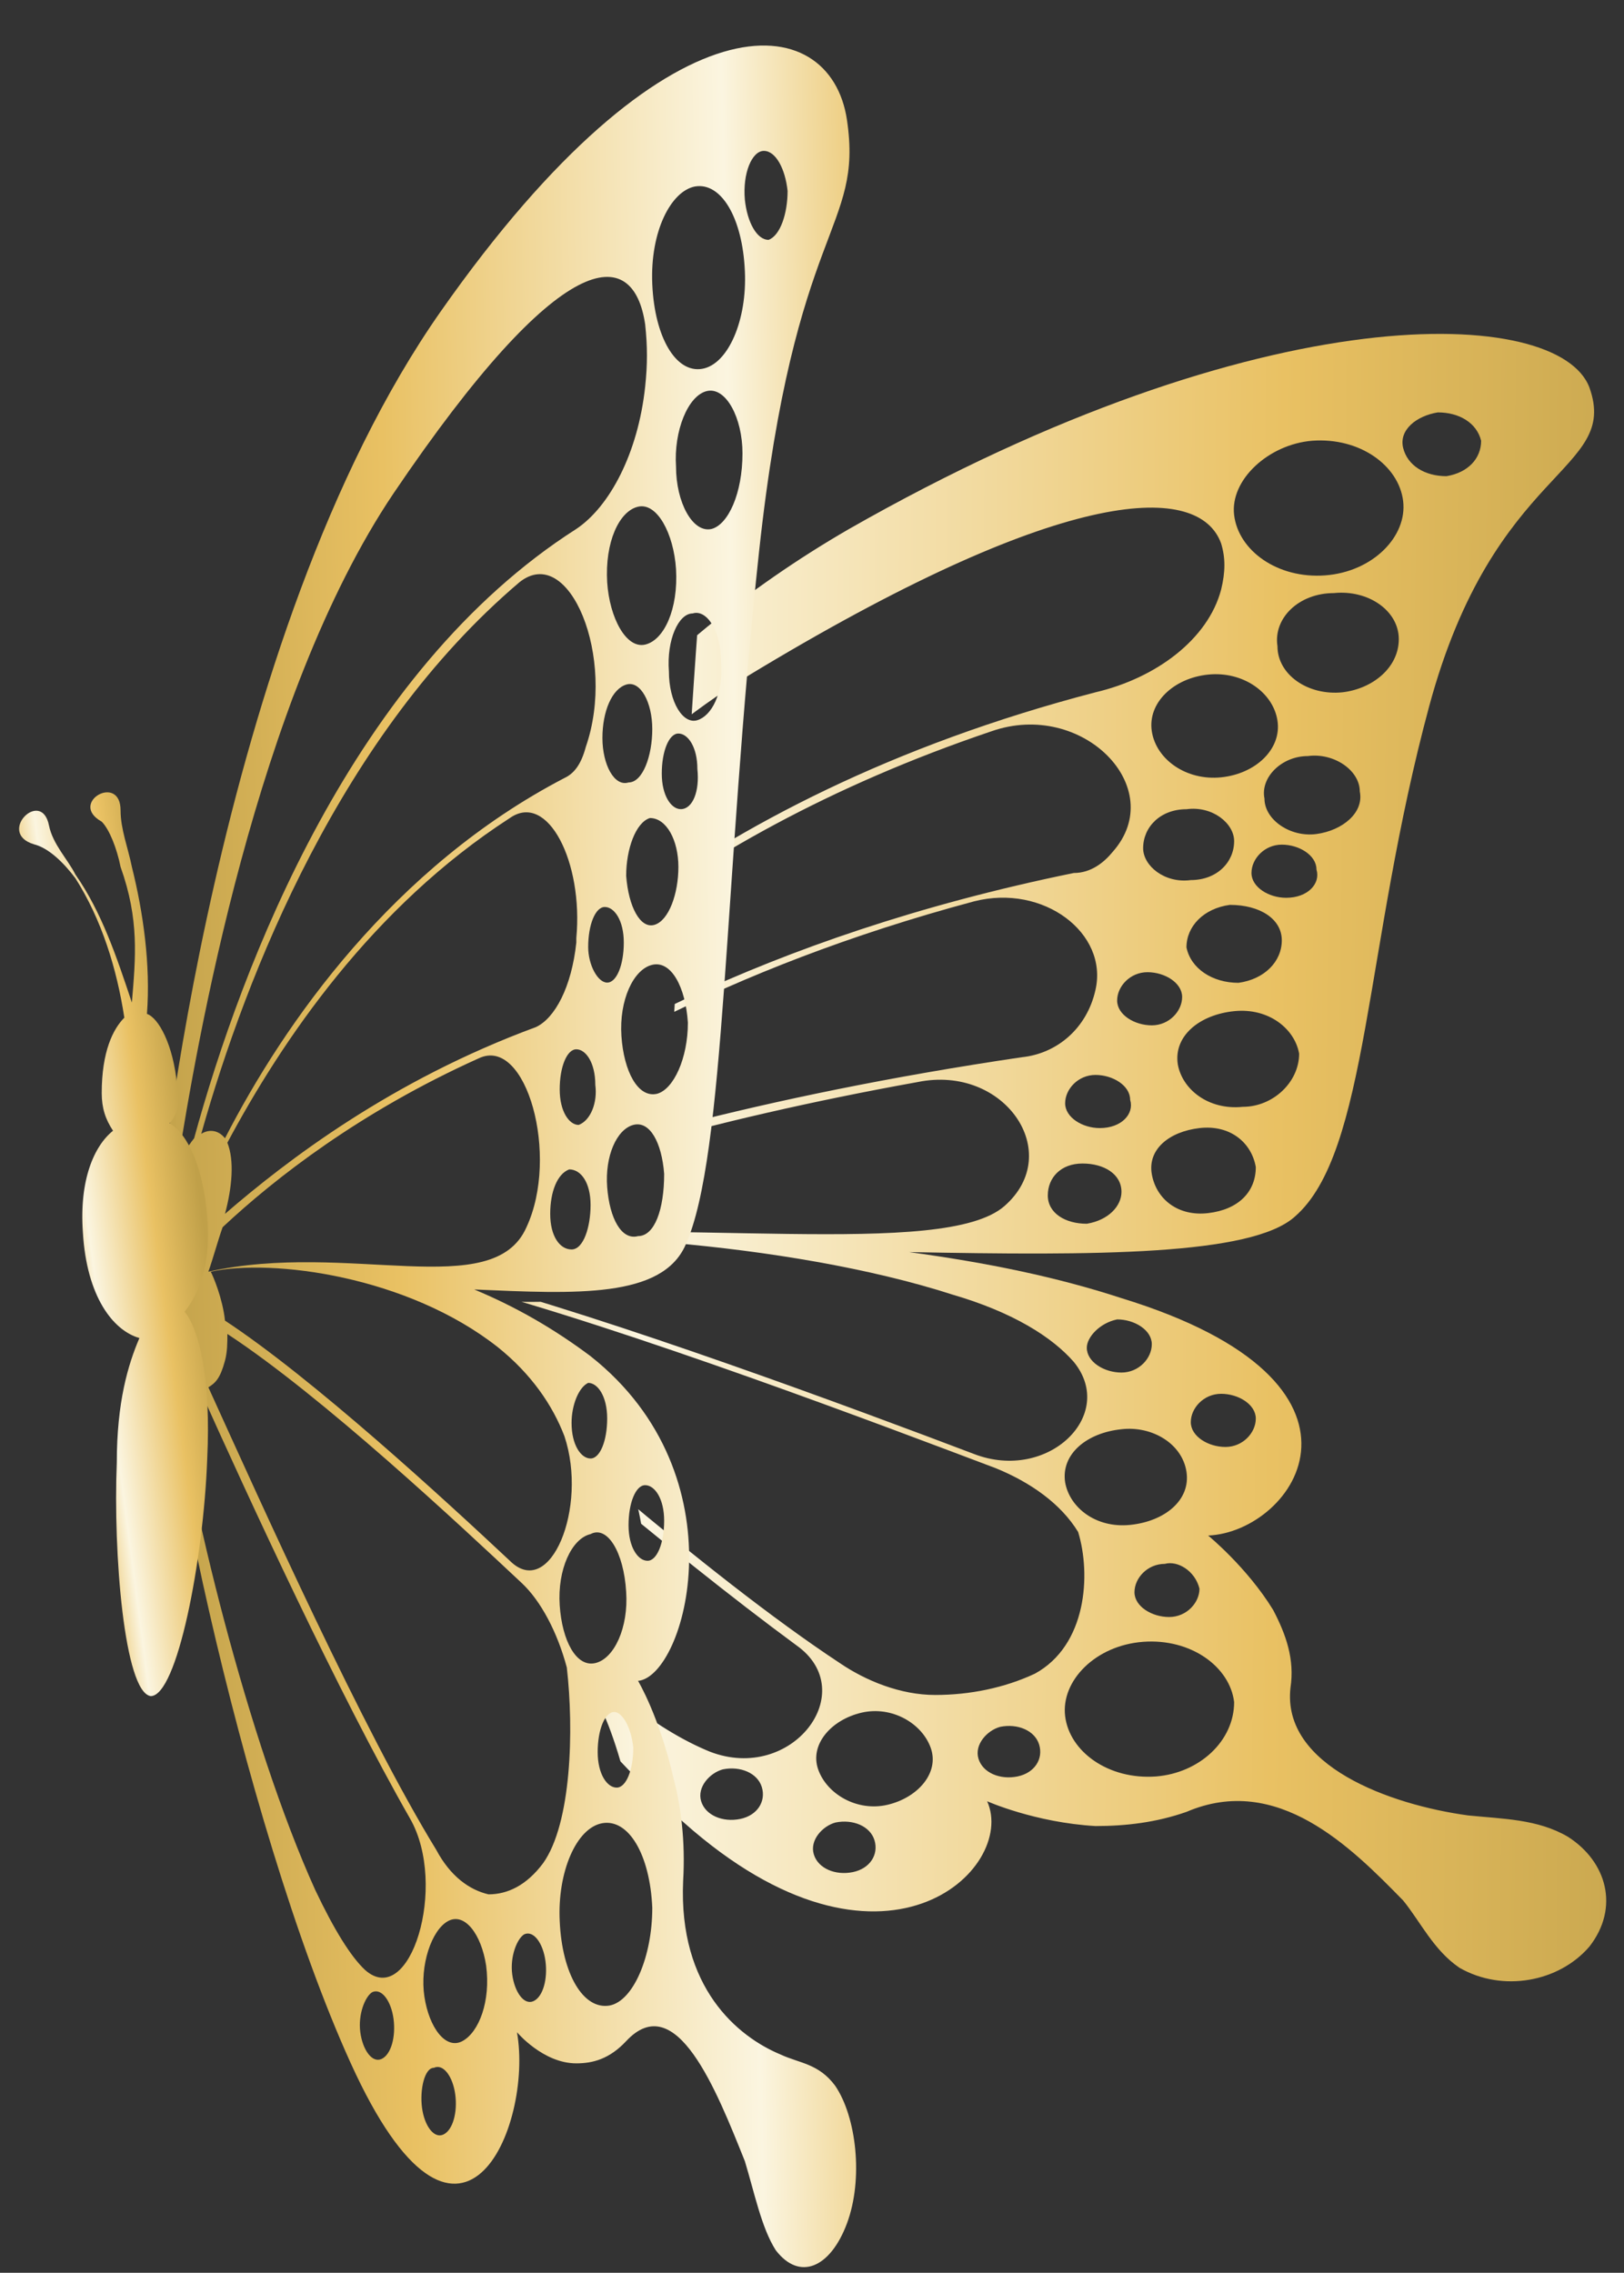 <?xml version="1.0" encoding="utf-8"?>
<!-- Generator: Adobe Illustrator 26.5.0, SVG Export Plug-In . SVG Version: 6.00 Build 0)  -->
<svg version="1.1" id="圖層_1" xmlns="http://www.w3.org/2000/svg" xmlns:xlink="http://www.w3.org/1999/xlink" x="0px" y="0px"
	 viewBox="0 0 43.1 60.3" style="enable-background:new 0 0 43.1 60.3;" xml:space="preserve">
<rect x="0" y="0" width="43.1" height="60.3" fill="#333333" stroke="none"/>
<style type="text/css">

@keyframes an {
  to {
    transform: translateY(0);
  }
}
	.b1{
    transform: scale(.63,1.18);
    transform-origin: 9% 49%;
  animation: an 1s infinite alternate  ;}
	.b2{
    transform: scale(1.15,0.94);
    transform-origin: -5% 53%;
  animation: an 1s infinite alternate  ;}
	.b3{
    transform: scale(0.47,1.32);
    transform-origin: 9% 49%;
  animation: an 1s infinite alternate  ;}



</style>
<g>
	<defs>
		<path id="b1a" class="b3" d="M12.5,50.9c4.6,5.4,7.7,1.4,7-0.7l0,0
			c0,0,1.1,0.7,2.5,0.7c0.7,0,1.4-0.1,2.1-0.5c2.1-1.2,3.8,1.1,5,2.7c0.4,0.7,0.7,1.5,1.3,2c1,0.7,2.3,0.4,3-0.6
			c0.7-1,0.4-2.5-0.5-3.2c-0.7-0.5-1.5-0.5-2.3-0.7c-1.8-0.4-4.3-1.5-4.1-3.9c0.1-0.9-0.1-1.7-0.4-2.3c-0.6-1.4-1.5-2.2-1.5-2.2
			c2-0.1,4.4-4.6-2-7.3c-1.5-0.6-3.1-1.1-4.9-1.5c4.3,0.1,7.9,0.2,8.9-1c1.7-2,1.6-8.2,3.1-15.6c1.5-7.4,4.4-7.2,3.7-9.7h49.6v53.1
			H12.5V50.9z"/>
	</defs>
	<clipPath id="b1">
		<use xlink:href="#b1a"  style="overflow:visible;"/>
	</clipPath>
	
		<linearGradient id="b2c" gradientUnits="userSpaceOnUse" x1="7.444" y1="30.368" x2="39.857" y2="30.629">
		<stop  offset="0" style="stop-color:#E9C163"/>
		<stop  offset="0.22" style="stop-color:#FBF5E0"/>
		<stop  offset="0.67" style="stop-color:#E9C163"/>
		<stop  offset="1" style="stop-color:#C0A049"/>
	</linearGradient>
	
		<path class="b2" style="clip-path:url(#b1);fill:url(#b2c);" d="
		M35.9,49.8c-0.7-0.5-1.5-0.5-2.3-0.6c-1.8-0.3-4.3-1.4-4.1-3.6c0.1-0.8-0.1-1.5-0.4-2.2c-0.6-1.2-1.5-2.1-1.5-2.1
		c2-0.1,4.4-4.3-2-6.7c-1.5-0.6-3.1-1-4.9-1.3c4.3,0.1,7.9,0.1,8.9-1c1.7-1.8,1.6-7.6,3.1-14.4c1.5-6.8,4.4-6.6,3.7-9
		c-0.7-2.3-7.5-2.7-17.1,4C9.7,19.7,7.4,31.7,7.4,31.7l0,0c-0.2,0.8,0.1,1.2,0.5,1.5c-0.1,0.1-0.2,0.1-0.2,0.2
		c-0.9,1.4,3.1,11,7.8,16c4.6,5,7.7,1.3,7-0.6l0,0c0,0,1.1,0.6,2.5,0.7c0.7,0,1.4-0.1,2.1-0.4c2.1-1.1,3.8,1,5,2.5
		c0.4,0.6,0.7,1.4,1.3,1.9c1,0.7,2.3,0.4,3-0.6C37.1,51.8,36.8,50.5,35.9,49.8z M27.9,37.3c0.4,0,0.8,0.3,0.8,0.7
		c0,0.4-0.3,0.8-0.7,0.8c-0.4,0-0.8-0.3-0.8-0.7C27.2,37.7,27.5,37.3,27.9,37.3z M27.4,42.8c0,0.4-0.3,0.8-0.7,0.8
		c-0.4,0-0.8-0.3-0.8-0.7c0-0.4,0.3-0.8,0.7-0.8C26.9,42,27.3,42.3,27.4,42.8z M27.1,39.5c0.1,0.8-0.5,1.4-1.3,1.5
		c-0.8,0.1-1.4-0.5-1.5-1.2c-0.1-0.8,0.5-1.4,1.3-1.5C26.3,38.2,27,38.7,27.1,39.5z M25.5,35.2c0.4,0,0.8,0.3,0.8,0.7
		c0,0.4-0.3,0.8-0.7,0.8c-0.4,0-0.8-0.3-0.8-0.7C24.8,35.7,25.1,35.3,25.5,35.2z M21.7,34.5c1.4,0.5,2.3,1.2,2.8,1.9
		c1,1.5-0.6,3.4-2.3,2.6l0,0c-2.8-1.3-8.3-3.8-12-5c-0.1-0.5-0.5-0.9-0.6-1C12.2,32.6,17.9,33,21.7,34.5z M22.9,32
		c-1.4,1.5-7.5,0.3-13.4,0.9c0.2-0.3,0.4-0.6,0.6-0.9c2.2-1,5.8-2.4,10.8-3.5l0,0C22.9,28,24.3,30.5,22.9,32z M9.2,30
		c1.9-3.3,5.9-8.3,13.4-11.4c2.1-0.9,4.1,1.6,2.8,3.4c-0.2,0.3-0.5,0.6-0.9,0.6c-7.2,1.8-11.8,5.1-14.3,7.5
		C9.9,29.9,9.5,29.9,9.2,30z M23.3,27.8c-6.1,1.1-10.5,2.7-13.1,3.9c0.3-0.6,0.4-1.1,0.1-1.5c2.3-2.1,6.1-4.9,11.9-6.8
		c1.6-0.5,3.1,0.9,2.8,2.5c0,0,0,0,0,0l0,0C24.8,27,24.1,27.7,23.3,27.8z M24.8,32.5c-0.5,0-0.9-0.3-0.9-0.8c0-0.5,0.3-0.9,0.8-0.9
		c0.5,0,0.9,0.3,0.9,0.8C25.6,32,25.3,32.4,24.8,32.5z M25.1,29.8c-0.4,0-0.8-0.3-0.8-0.7c0-0.4,0.3-0.8,0.7-0.8
		c0.4,0,0.8,0.3,0.8,0.7C25.9,29.4,25.6,29.8,25.1,29.8z M25.5,26.2c0-0.4,0.3-0.8,0.7-0.8c0.4,0,0.8,0.3,0.8,0.7
		c0,0.4-0.3,0.8-0.7,0.8C25.9,26.9,25.5,26.6,25.5,26.2z M27.1,20.8c0.6-0.1,1.1,0.4,1.1,0.9c0,0.6-0.4,1.1-1,1.1
		c-0.6,0.1-1.1-0.4-1.1-0.9C26.1,21.3,26.5,20.8,27.1,20.8z M26.3,18.6c-0.1-0.8,0.5-1.5,1.3-1.6c0.8-0.1,1.5,0.5,1.6,1.3
		c0.1,0.8-0.5,1.5-1.3,1.6C27.1,20,26.4,19.4,26.3,18.6z M29.3,24.5c0,0.6-0.4,1.1-1,1.2c-0.6,0-1.1-0.4-1.2-1c0-0.6,0.4-1.1,1-1.2
		C28.8,23.5,29.3,23.9,29.3,24.5z M27.6,32.2c-0.7,0.1-1.2-0.4-1.3-1.1c-0.1-0.7,0.4-1.2,1.1-1.3c0.7-0.1,1.2,0.4,1.3,1.1
		C28.7,31.6,28.3,32.1,27.6,32.2z M28.4,29.2c-0.8,0.1-1.4-0.5-1.5-1.2c-0.1-0.8,0.5-1.4,1.3-1.5c0.8-0.1,1.4,0.5,1.5,1.2
		C29.7,28.5,29.1,29.2,28.4,29.2z M29.4,23.3c-0.4,0-0.8-0.3-0.8-0.7c0-0.4,0.3-0.8,0.7-0.8c0.4,0,0.8,0.3,0.8,0.7
		C30.2,22.9,29.9,23.3,29.4,23.3z M30.1,21.5c-0.6,0.1-1.2-0.4-1.2-1c-0.1-0.6,0.4-1.2,1-1.2c0.6-0.1,1.2,0.4,1.2,1
		C31.2,20.9,30.7,21.4,30.1,21.5z M30.7,17.5c-0.8,0.1-1.5-0.5-1.5-1.3c-0.1-0.8,0.5-1.5,1.3-1.5c0.8-0.1,1.5,0.5,1.5,1.3
		C32,16.8,31.4,17.4,30.7,17.5z M32.9,9.6c0.5,0,0.9,0.3,1,0.8c0,0.5-0.3,0.9-0.8,1c-0.5,0-0.9-0.3-1-0.8C32,10.1,32.4,9.7,32.9,9.6
		z M30,10.4c1.1-0.1,2,0.7,2.1,1.7c0.1,1-0.7,2-1.8,2.1c-1.1,0.1-2-0.7-2.1-1.7S29,10.5,30,10.4z M17.3,16.8
		c7.1-5.2,10.1-5.2,10.6-3.5c0.1,0.4,0.1,0.8,0,1.3c-0.3,1.4-1.5,2.5-2.9,2.9c-9.4,3-14.1,9.1-16.1,12.7c-0.3,0.2-0.5,0.4-0.7,0.6
		C9,28.2,11.5,21,17.3,16.8z M16.8,49.3c-0.4,0.1-0.8-0.1-0.9-0.5c-0.1-0.4,0.2-0.8,0.5-0.9c0.4-0.1,0.8,0.1,0.9,0.5
		C17.4,48.8,17.2,49.2,16.8,49.3z M16.1,47.4c-0.6-0.3-1.3-0.8-2.1-1.6c-2.8-3-5.3-8.2-5.9-10.8c0,0,0.6,0.4,1.1,0.4
		c2.1,2.3,5.9,6.3,8.9,9l0,0C19.6,45.7,18,48.3,16.1,47.4z M19.4,50.8c-0.4,0.1-0.8-0.1-0.9-0.5c-0.1-0.4,0.2-0.8,0.5-0.9
		c0.4-0.1,0.8,0.1,0.9,0.5C20,50.3,19.8,50.7,19.4,50.8z M20.2,48.9c-0.7,0.2-1.4-0.3-1.6-1c-0.2-0.7,0.3-1.4,1-1.6
		c0.7-0.2,1.4,0.3,1.6,1C21.4,48,20.9,48.7,20.2,48.9z M23.2,48.1c-0.4,0.1-0.8-0.1-0.9-0.5c-0.1-0.4,0.2-0.8,0.5-0.9
		c0.4-0.1,0.8,0.1,0.9,0.5C23.8,47.6,23.6,48,23.2,48.1z M23.6,45.2c-0.7,0.4-1.5,0.6-2.3,0.6c0,0,0,0,0,0c-0.8,0-1.6-0.4-2.2-0.9
		c-3.1-2.5-7.3-7.1-9.6-9.6c0.3-0.1,0.5-0.2,0.7-0.5c0.1-0.2,0.1-0.4,0.1-0.6c4,1.3,9.8,4,12.4,5.2c0.8,0.4,1.5,1,1.9,1.8
		c0,0,0,0,0,0C24.9,42.4,24.8,44.4,23.6,45.2z M26.4,48.1c-1.1,0.1-2-0.7-2.1-1.7c-0.1-1,0.7-2,1.8-2.1c1.1-0.1,2,0.7,2.1,1.7
		C28.2,47.1,27.4,48,26.4,48.1z"/>
</g>
<linearGradient id="b1c" gradientUnits="userSpaceOnUse" x1="36.139" y1="30.385" x2="3.763" y2="31.566">
	<stop  offset="0" style="stop-color:#E9C163"/>
	<stop  offset="0.22" style="stop-color:#FBF5E0"/>
	<stop  offset="0.67" style="stop-color:#E9C163"/>
	<stop  offset="1" style="stop-color:#C0A049"/>
</linearGradient>
<path class="b1" style="fill:url(#b1c);" d="M32.9,51.4c-0.7-0.5-1.5-0.5-2.3-0.7
	c-1.8-0.4-4.3-1.5-4.1-3.9c0.1-0.9-0.1-1.7-0.4-2.3c-0.6-1.4-1.5-2.2-1.5-2.2c2-0.1,4.4-4.6-2-7.3c-1.5-0.6-3.1-1.1-4.9-1.5
	c4.3,0.1,7.9,0.2,8.9-1c1.7-2,1.6-8.2,3.1-15.6c1.5-7.4,4.4-7.2,3.7-9.7c-0.7-2.5-7.5-3-17.1,4.3C6.7,18.8,4.4,31.8,4.4,31.8l0,0
	c-0.2,0.9,0.1,1.4,0.5,1.6c-0.1,0.1-0.2,0.1-0.2,0.2C3.8,35,7.9,45.5,12.5,50.9c4.6,5.4,7.7,1.4,7-0.7l0,0c0,0,1.1,0.7,2.5,0.7
	c0.7,0,1.4-0.1,2.1-0.5c2.1-1.2,3.8,1.1,5,2.7c0.4,0.7,0.7,1.5,1.3,2c1,0.7,2.3,0.4,3-0.6C34.1,53.5,33.8,52.1,32.9,51.4z
	 M24.9,37.9c0.4,0,0.8,0.3,0.8,0.8c0,0.5-0.3,0.9-0.7,0.9c-0.4,0-0.8-0.3-0.8-0.8C24.2,38.3,24.5,37.9,24.9,37.9z M24.4,43.8
	c0,0.5-0.3,0.9-0.7,0.9c-0.4,0-0.8-0.3-0.8-0.8c0-0.5,0.3-0.9,0.7-0.9C23.9,43,24.3,43.3,24.4,43.8z M24.1,40.3
	c0.1,0.8-0.5,1.5-1.3,1.6c-0.8,0.1-1.4-0.5-1.5-1.3c-0.1-0.8,0.5-1.5,1.3-1.6C23.3,38.8,24,39.4,24.1,40.3z M22.5,35.6
	c0.4,0,0.8,0.3,0.8,0.8c0,0.5-0.3,0.9-0.7,0.9c-0.4,0-0.8-0.3-0.8-0.8C21.8,36.1,22.1,35.7,22.5,35.6z M18.7,34.8
	c1.4,0.6,2.3,1.3,2.8,2c1,1.6-0.6,3.7-2.3,2.8l0,0c-2.8-1.4-8.3-4.1-12-5.4c-0.1-0.5-0.5-1-0.6-1.1C9.2,32.8,14.9,33.2,18.7,34.8z
	 M19.9,32.1c-1.4,1.7-7.5,0.3-13.4,1c0.2-0.3,0.4-0.7,0.6-1c2.2-1.1,5.8-2.6,10.8-3.8l0,0C19.9,27.8,21.3,30.5,19.9,32.1z M6.2,30
	c1.9-3.6,5.9-9,13.4-12.4c2.1-0.9,4.1,1.7,2.8,3.7c-0.2,0.4-0.5,0.6-0.9,0.7c-7.2,2-11.8,5.5-14.3,8.1C6.9,29.9,6.5,29.9,6.2,30z
	 M20.3,27.6c-6.1,1.2-10.5,3-13.1,4.2c0.3-0.6,0.4-1.2,0.1-1.6c2.3-2.3,6.1-5.3,11.9-7.3c1.6-0.6,3.1,1,2.8,2.7c0,0,0,0.1,0,0.1l0,0
	C21.8,26.7,21.1,27.4,20.3,27.6z M21.8,32.6c-0.5,0-0.9-0.3-0.9-0.8c0-0.5,0.3-0.9,0.8-1c0.5,0,0.9,0.3,0.9,0.8
	C22.6,32.1,22.3,32.6,21.8,32.6z M22.1,29.8c-0.4,0-0.8-0.3-0.8-0.8c0-0.5,0.3-0.9,0.7-0.9c0.4,0,0.8,0.3,0.8,0.8
	C22.9,29.3,22.6,29.7,22.1,29.8z M22.5,25.8c0-0.5,0.3-0.9,0.7-0.9c0.4,0,0.8,0.3,0.8,0.8c0,0.5-0.3,0.9-0.7,0.9
	C22.9,26.6,22.5,26.2,22.5,25.8z M24.1,19.9c0.6-0.1,1.1,0.4,1.1,1c0,0.6-0.4,1.2-1,1.2c-0.6,0.1-1.1-0.4-1.1-1
	C23.1,20.5,23.5,20,24.1,19.9z M23.3,17.6c-0.1-0.9,0.5-1.6,1.3-1.7c0.8-0.1,1.5,0.6,1.6,1.4c0.1,0.9-0.5,1.6-1.3,1.7
	C24.1,19.1,23.4,18.4,23.3,17.6z M26.3,24c0,0.6-0.4,1.2-1,1.3c-0.6,0.1-1.1-0.4-1.2-1.1c0-0.6,0.4-1.2,1-1.3
	C25.8,22.9,26.3,23.4,26.3,24z M24.6,32.3c-0.7,0.1-1.2-0.4-1.3-1.1c-0.1-0.7,0.4-1.3,1.1-1.4c0.7-0.1,1.2,0.4,1.3,1.1
	C25.7,31.7,25.3,32.3,24.6,32.3z M25.4,29.1c-0.8,0.1-1.4-0.5-1.5-1.3c-0.1-0.8,0.5-1.5,1.3-1.6c0.8-0.1,1.4,0.5,1.5,1.3
	C26.7,28.3,26.1,29,25.4,29.1z M26.4,22.7c-0.4,0-0.8-0.3-0.8-0.8c0-0.5,0.3-0.9,0.7-0.9c0.4,0,0.8,0.3,0.8,0.8
	C27.2,22.3,26.9,22.7,26.4,22.7z M27.1,20.7c-0.6,0.1-1.2-0.4-1.2-1.1c-0.1-0.7,0.4-1.3,1-1.3c0.6-0.1,1.2,0.4,1.2,1.1
	C28.2,20.1,27.7,20.6,27.1,20.7z M27.7,16.4c-0.8,0.1-1.5-0.6-1.5-1.4c-0.1-0.8,0.5-1.6,1.3-1.7c0.8-0.1,1.5,0.6,1.5,1.4
	C29,15.6,28.4,16.3,27.7,16.4z M29.9,7.9c0.5,0,0.9,0.4,1,0.9c0,0.5-0.3,1-0.8,1.1c-0.5,0-0.9-0.4-1-0.9C29,8.4,29.4,7.9,29.9,7.9z
	 M27,8.7c1.1-0.1,2,0.7,2.1,1.9c0.1,1.1-0.7,2.1-1.8,2.2c-1.1,0.1-2-0.7-2.1-1.9S26,8.8,27,8.7z M14.3,15.6
	c7.1-5.6,10.1-5.6,10.6-3.8c0.1,0.5,0.1,0.9,0,1.4c-0.3,1.5-1.5,2.7-2.9,3.2c-9.4,3.2-14.1,9.8-16.1,13.7c-0.3,0.2-0.5,0.4-0.7,0.6
	C6,28,8.5,20.2,14.3,15.6z M13.8,50.8c-0.4,0.1-0.8-0.2-0.9-0.6c-0.1-0.4,0.2-0.8,0.5-0.9c0.4-0.1,0.8,0.2,0.9,0.6
	C14.4,50.3,14.2,50.7,13.8,50.8z M13.1,48.8c-0.6-0.3-1.3-0.9-2.1-1.8C8.2,43.7,5.6,38.1,5,35.3c0,0,0.6,0.4,1.1,0.4
	c2.1,2.5,5.9,6.9,8.9,9.7l0,0C16.6,46.9,15,49.7,13.1,48.8z M16.4,52.5c-0.4,0.1-0.8-0.2-0.9-0.6C15.4,51.5,15.6,51,16,51
	c0.4-0.1,0.8,0.2,0.9,0.6C17,52,16.8,52.4,16.4,52.5z M17.2,50.4c-0.7,0.2-1.4-0.3-1.6-1c-0.2-0.7,0.3-1.5,1-1.7
	c0.7-0.2,1.4,0.3,1.6,1C18.4,49.5,17.9,50.2,17.2,50.4z M20.2,49.5c-0.4,0.1-0.8-0.2-0.9-0.6c-0.1-0.4,0.2-0.8,0.5-0.9
	c0.4-0.1,0.8,0.2,0.9,0.6C20.8,49,20.6,49.4,20.2,49.5z M20.6,46.4c-0.7,0.5-1.5,0.7-2.3,0.7c0,0,0,0,0,0c-0.8-0.1-1.6-0.4-2.2-1
	c-3.1-2.7-7.3-7.7-9.6-10.4c0.3-0.1,0.5-0.2,0.7-0.6c0.1-0.2,0.1-0.4,0.1-0.6c4,1.4,9.8,4.3,12.4,5.6c0.8,0.4,1.5,1.1,1.9,1.9
	c0,0,0,0,0,0C21.9,43.4,21.8,45.5,20.6,46.4z M23.4,49.6c-1.1,0.1-2-0.7-2.1-1.9c-0.1-1.1,0.7-2.1,1.8-2.2c1.1-0.1,2,0.7,2.1,1.9
	C25.2,48.5,24.4,49.5,23.4,49.6z"/>
<linearGradient id="body" gradientUnits="userSpaceOnUse" x1="1.563" y1="33.198" x2="5.422" y2="32.692">
	<stop  offset="0" style="stop-color:#E9C163"/>
	<stop  offset="0.22" style="stop-color:#FBF5E0"/>
	<stop  offset="0.67" style="stop-color:#E9C163"/>
	<stop  offset="1" style="stop-color:#C0A049"/>
</linearGradient>
<path style="fill:url(#body);" d="M4.9,34.8c0.4-0.5,0.7-1.3,0.6-2.5
	c-0.1-1.3-0.5-2.2-1-2.5c0.2-0.2,0.3-0.6,0.2-1c-0.1-1.1-0.5-1.8-0.8-1.9c0.1-1.3-0.1-2.7-0.4-3.9c-0.1-0.5-0.3-1-0.3-1.5
	c0-1-1.4-0.2-0.5,0.3C2.9,22,3.1,22.5,3.2,23c0.5,1.4,0.4,2.4,0.3,3.6c-0.4-1.2-0.8-2.4-1.5-3.4c-0.2-0.4-0.6-0.8-0.7-1.3
	c-0.2-1-1.4,0.2-0.4,0.5c0.4,0.1,0.8,0.5,1.1,0.9c0.7,1.1,1.1,2.4,1.3,3.7c-0.3,0.3-0.6,0.9-0.6,2c0,0.4,0.1,0.7,0.3,1
	c-0.5,0.4-0.9,1.3-0.8,2.7c0.1,1.7,0.8,2.6,1.5,2.8c-0.3,0.7-0.6,1.7-0.6,3.3l0,0C3,41.2,3.3,44.9,4,45c0.7,0,1.4-3.6,1.5-6.3
	C5.6,36.6,5.3,35.3,4.9,34.8z"/>
</svg>
